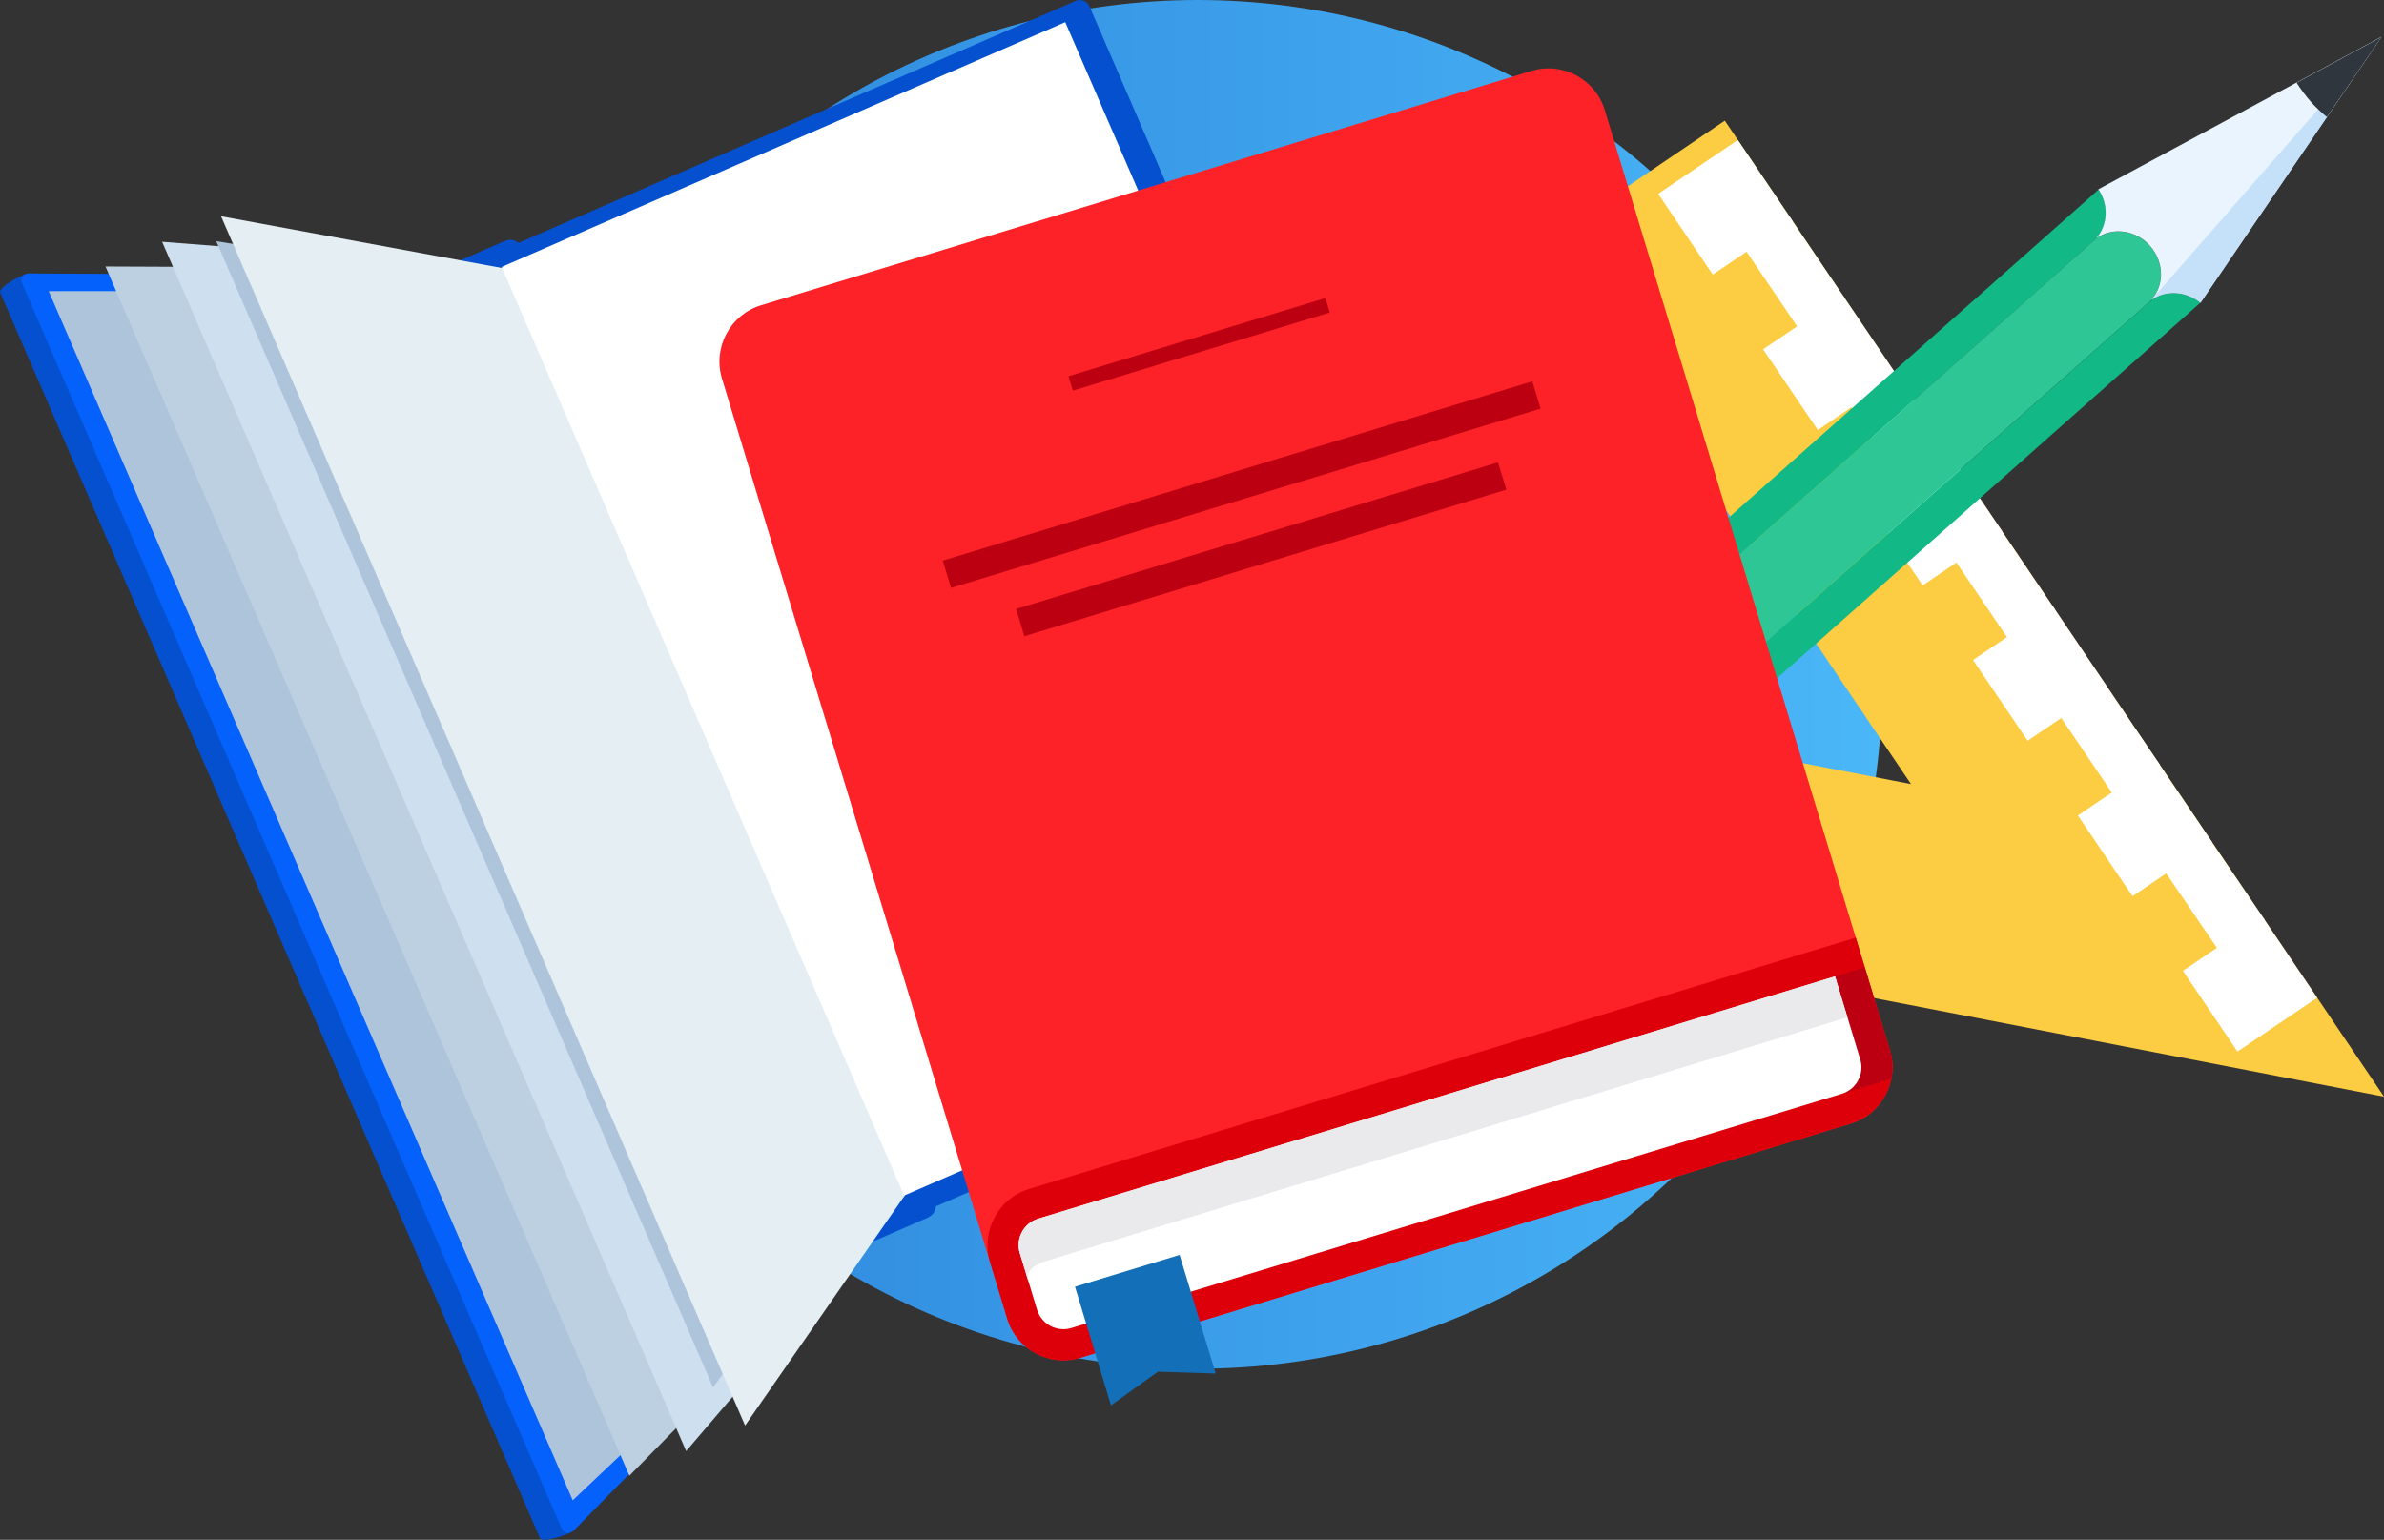<svg width="209" height="135" viewBox="0 0 209 135" fill="none" xmlns="http://www.w3.org/2000/svg">
<rect x="0" y="0" width="209" height="135" fill="#333333" stroke="none"/>
<circle cx="105" cy="60" r="60" fill="url(#paint0_linear)"/>
<path d="M151.209 10.579L65.741 68.435L209 96.148L151.209 10.579ZM146.106 37.005L167.531 68.741L114.411 58.468L146.106 37.005Z" fill="#FCCC42"/>
<path d="M154.741 15.815L147.761 20.535" stroke="white" stroke-width="8.547"/>
<path d="M159.338 22.625L155.332 25.338" stroke="white" stroke-width="8.547"/>
<path d="M163.946 29.435L156.966 34.164" stroke="white" stroke-width="8.547"/>
<path d="M168.543 36.244L164.526 38.968" stroke="white" stroke-width="8.547"/>
<path d="M173.14 43.055L166.16 47.785" stroke="white" stroke-width="8.547"/>
<path d="M177.737 49.875L173.731 52.588" stroke="white" stroke-width="8.547"/>
<path d="M182.345 56.685L175.365 61.404" stroke="white" stroke-width="8.547"/>
<path d="M186.942 63.494L182.925 66.218" stroke="white" stroke-width="8.547"/>
<path d="M191.539 70.304L184.559 75.034" stroke="white" stroke-width="8.547"/>
<path d="M196.136 77.113L192.13 79.837" stroke="white" stroke-width="8.547"/>
<path d="M200.744 83.934L193.764 88.653" stroke="white" stroke-width="8.547"/>
<path d="M41.374 24.071C41.174 23.606 41.395 23.057 41.87 22.857L94.283 0.084C94.758 -0.127 95.306 0.084 95.506 0.549L131.376 83.331C131.577 83.795 131.355 84.344 130.881 84.545L78.467 107.318C77.993 107.529 77.445 107.318 77.244 106.853L41.374 24.071Z" fill="#0450CF"/>
<path d="M39.023 24.419C38.822 23.944 39.118 23.363 39.698 23.11L44.21 21.146C44.78 20.893 45.423 21.072 45.623 21.547L81.978 105.459C82.179 105.934 81.883 106.515 81.304 106.768L76.791 108.732C76.211 108.985 75.578 108.806 75.378 108.331L39.023 24.419Z" fill="#0450CF"/>
<path d="M40.689 25.633C40.541 25.285 39.951 24.989 39.392 24.989L2.583 23.976C2.014 23.976 -0.19 25.19 0.021 25.665L47.331 134.841C47.532 135.316 49.936 134.545 50.326 134.155L75.251 107.75C75.642 107.349 75.842 106.747 75.684 106.388L40.689 25.633Z" fill="#0450CF"/>
<path d="M42.597 24.799C42.45 24.451 41.859 24.155 41.3 24.155L2.583 23.976C2.014 23.976 1.729 24.356 1.93 24.831L49.24 134.007C49.451 134.482 49.936 134.545 50.326 134.144L77.171 106.916C77.561 106.515 77.761 105.913 77.603 105.554L42.597 24.799Z" fill="#0561FC"/>
<path d="M4.27 25.527H44.959L79.058 104.234L50.21 131.536L4.27 25.527Z" fill="#AEC4DB"/>
<path d="M9.247 23.363L44.084 23.511L79.311 104.815L55.176 129.383L9.247 23.363Z" fill="#BCD0E2"/>
<path d="M14.213 21.199L44.084 23.511L79.311 104.815L60.153 127.219L14.213 21.199Z" fill="#CEE0F0"/>
<path d="M18.958 21.146L43.283 25.063L76.675 102.134L62.515 121.644L18.958 21.146Z" fill="#AEC4DB"/>
<path d="M19.38 18.961L44.084 23.511L79.311 104.815L65.319 124.98L19.38 18.961Z" fill="#E4EEF3"/>
<path d="M43.978 23.406L93.387 1.942L128.656 83.352L79.258 104.816L43.978 23.406Z" fill="white"/>
<path d="M96.877 93.878L183.979 16.617C184.876 17.969 184.812 19.7 183.821 20.872L98.912 96.148L96.877 93.878Z" fill="#12B886"/>
<path d="M103.762 101.532L98.912 96.137L183.821 20.861C183.832 20.851 183.842 20.851 183.842 20.851L183.821 20.872C185.224 19.901 187.216 20.165 188.471 21.548C189.705 22.941 189.757 24.947 188.661 26.235C188.671 26.235 188.682 26.225 188.692 26.225C188.682 26.225 188.671 26.246 188.671 26.246V26.256L103.762 101.532Z" fill="#2EC694"/>
<path d="M188.671 26.257C189.937 25.402 191.666 25.518 192.899 26.542L105.797 103.813L103.762 101.543L188.671 26.257Z" fill="#12B886"/>
<path d="M192.91 26.542C191.666 25.518 189.937 25.391 188.672 26.246C188.672 26.246 188.682 26.225 188.693 26.214C188.682 26.214 188.672 26.225 188.661 26.225C189.768 24.937 189.715 22.931 188.471 21.537C187.227 20.154 185.224 19.89 183.821 20.862L183.842 20.83C183.842 20.83 183.821 20.83 183.811 20.851C184.802 19.679 184.865 17.937 183.958 16.596L208.768 3.23L192.91 26.542Z" fill="#EAF4FE"/>
<path d="M192.91 26.542C191.666 25.518 189.937 25.391 188.671 26.246C188.671 26.246 188.682 26.225 188.693 26.214C188.682 26.214 188.671 26.225 188.661 26.225C189.768 24.937 208.789 3.23 208.789 3.23L192.91 26.542Z" fill="#C5E1F9"/>
<path d="M203.992 10.262C203.517 9.861 203.043 9.428 202.61 8.953C202.136 8.414 201.714 7.834 201.334 7.253L208.778 3.241L203.992 10.262Z" fill="#30363D"/>
<path d="M134.265 6.218L66.721 26.763C64.001 27.587 62.472 30.469 63.295 33.193L88.294 115.605C89.117 118.329 91.995 119.86 94.715 119.036L162.259 98.502C164.98 97.678 166.508 94.796 165.686 92.083L140.686 9.649C139.854 6.936 136.986 5.394 134.265 6.218Z" fill="#FD2227"/>
<path d="M94.716 119.037L162.259 98.502C164.98 97.679 166.509 94.796 165.686 92.083L162.692 82.201L90.224 104.235C87.504 105.058 85.975 107.941 86.797 110.664L88.305 115.616C89.127 118.329 91.995 119.871 94.716 119.037Z" fill="#DD000B"/>
<path d="M110.573 100.898C109.297 101.289 108.57 102.64 108.96 103.918L110.457 108.869C110.847 110.147 112.197 110.865 113.473 110.485L165.791 94.574C165.949 93.772 165.928 92.917 165.675 92.083L163.472 84.809L110.573 100.898Z" fill="#BC0012"/>
<path d="M93.924 116.429C92.649 116.819 91.299 116.091 90.909 114.813L89.412 109.862C89.022 108.584 89.749 107.223 91.025 106.842L160.878 85.601L163.082 92.875C163.472 94.152 162.744 95.504 161.468 95.894L93.924 116.429Z" fill="white"/>
<path d="M91.014 106.842C89.739 107.233 89.011 108.584 89.401 109.862L90.203 112.512C89.812 111.234 90.825 110.823 92.1 110.432L161.954 89.19L160.867 85.601L91.014 106.842Z" fill="#EAEAEC"/>
<path d="M106.577 120.42L101.516 120.261L97.394 123.207L94.241 112.808L98.828 111.414L103.414 110.021L106.577 120.42Z" fill="#136FB7"/>
<path d="M93.671 32.982L116.193 26.13L116.583 27.397L94.051 34.249L93.671 32.982Z" fill="#BC0012"/>
<path d="M134.333 33.431L82.651 49.148L83.377 51.542L135.059 35.825L134.333 33.431Z" fill="#BC0012"/>
<path d="M131.33 40.537L89.08 53.386L89.806 55.78L132.057 42.931L131.33 40.537Z" fill="#BC0012"/>
<defs>
<linearGradient id="paint0_linear" x1="45" y1="60.024" x2="165" y2="60.024" gradientUnits="userSpaceOnUse">
<stop stop-color="#2C83DA"/>
<stop offset="1" stop-color="#4AB7F8"/>
</linearGradient>
</defs>
</svg>
